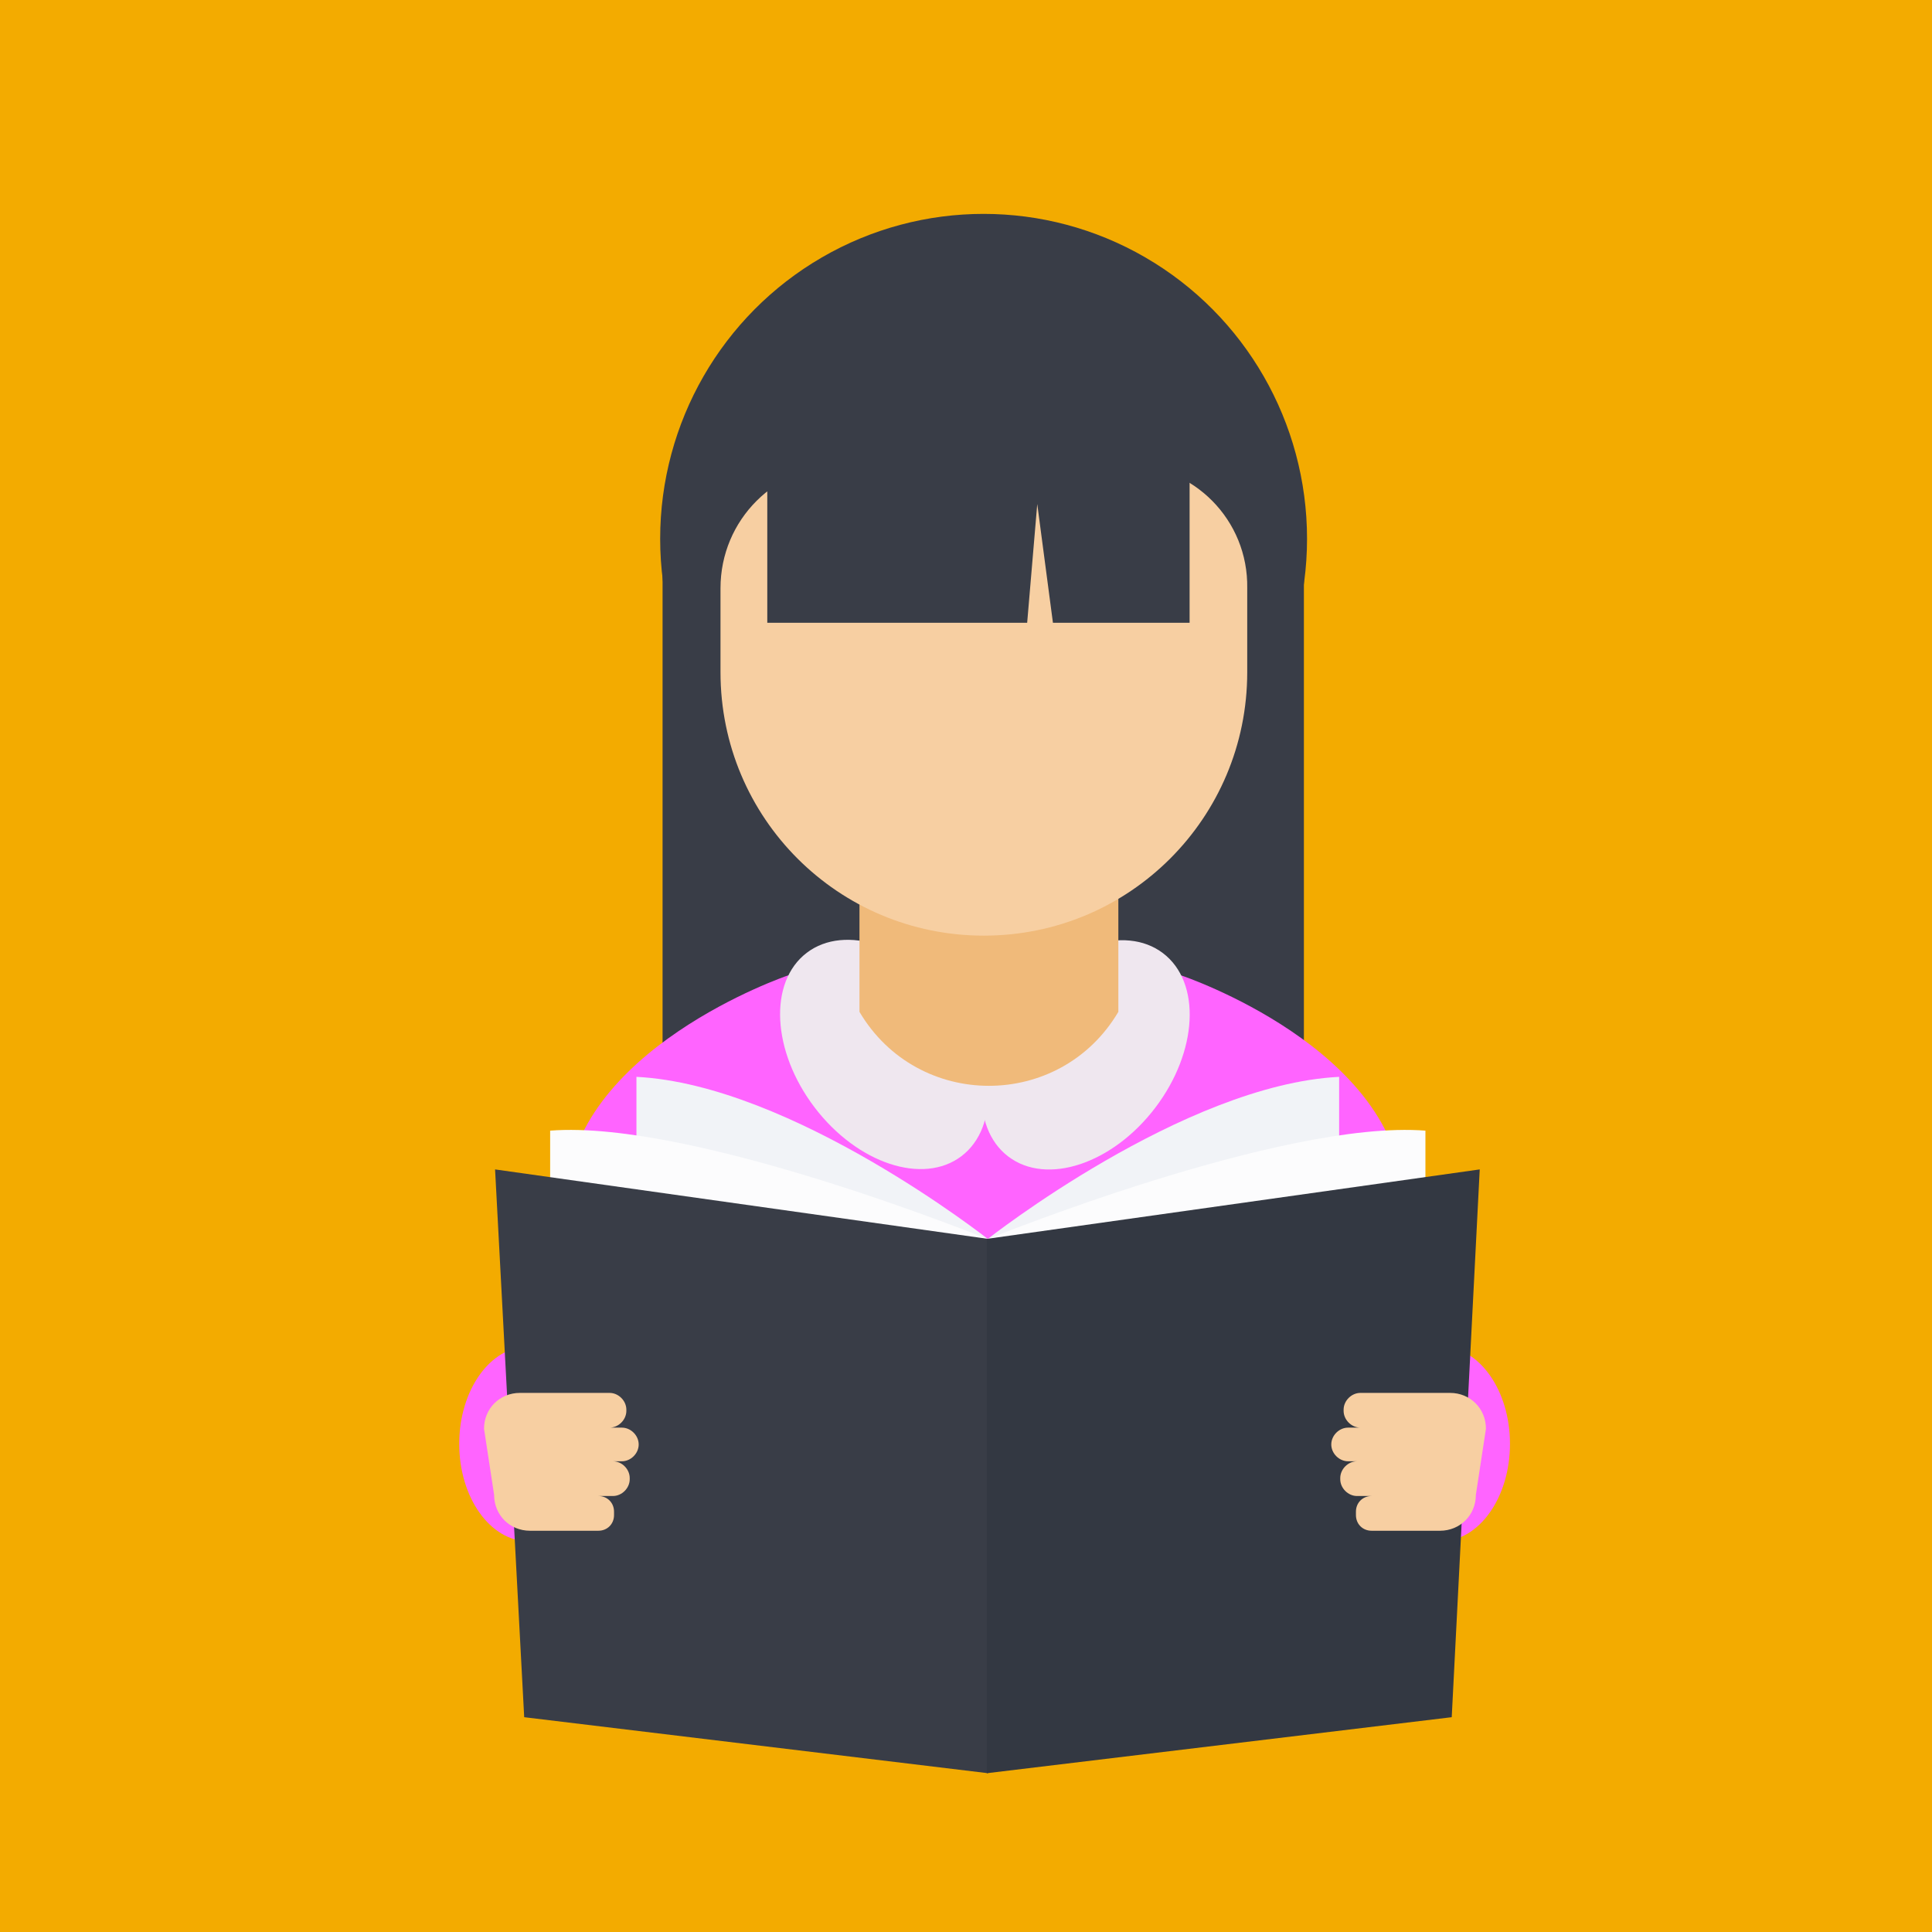 <?xml version="1.0" encoding="UTF-8" standalone="no"?>
<!-- Generator: Adobe Illustrator 19.0.0, SVG Export Plug-In . SVG Version: 6.00 Build 0)  -->

<svg
   xmlns:osb="http://www.openswatchbook.org/uri/2009/osb"
   xmlns:dc="http://purl.org/dc/elements/1.1/"
   xmlns:cc="http://creativecommons.org/ns#"
   xmlns:rdf="http://www.w3.org/1999/02/22-rdf-syntax-ns#"
   xmlns:svg="http://www.w3.org/2000/svg"
   xmlns="http://www.w3.org/2000/svg"
   xmlns:sodipodi="http://sodipodi.sourceforge.net/DTD/sodipodi-0.dtd"
   xmlns:inkscape="http://www.inkscape.org/namespaces/inkscape"
   version="1.1"
   id="Layer_1"
   x="0px"
   y="0px"
   viewBox="0 0 400 400"
   xml:space="preserve"
   inkscape:version="0.48.4 r9939"
   width="100%"
   height="100%"
   sodipodi:docname="ذكر - Copy.svg"><defs
   id="defs77"><linearGradient
     id="linearGradient5348"
     osb:paint="solid"><stop
       style="stop-color:#f3ab00;stop-opacity:1;"
       offset="0"
       id="stop5350" /></linearGradient><linearGradient
     id="linearGradient3908"
     osb:paint="solid"><stop
       style="stop-color:#f3ab00;stop-opacity:1;"
       offset="0"
       id="stop3910" /></linearGradient></defs><sodipodi:namedview
   pagecolor="#ffffff"
   bordercolor="#666666"
   borderopacity="1"
   objecttolerance="10"
   gridtolerance="10"
   guidetolerance="10"
   inkscape:pageopacity="0"
   inkscape:pageshadow="2"
   inkscape:window-width="1360"
   inkscape:window-height="706"
   id="namedview75"
   showgrid="false"
   width="500px"
   inkscape:zoom="0.92678588"
   inkscape:cx="49.676569"
   inkscape:cy="208.9472"
   inkscape:window-x="-8"
   inkscape:window-y="-8"
   inkscape:window-maximized="1"
   inkscape:current-layer="Layer_1" />














<g
   id="g45"
   transform="translate(0,-109.287)">
</g>
<g
   id="g47"
   transform="translate(0,-109.287)">
</g>
<g
   id="g49"
   transform="translate(0,-109.287)">
</g>
<g
   id="g51"
   transform="translate(0,-109.287)">
</g>
<g
   id="g53"
   transform="translate(0,-109.287)">
</g>
<g
   id="g55"
   transform="translate(0,-109.287)">
</g>
<g
   id="g57"
   transform="translate(0,-109.287)">
</g>
<g
   id="g59"
   transform="translate(0,-109.287)">
</g>
<g
   id="g61"
   transform="translate(0,-109.287)">
</g>
<g
   id="g63"
   transform="translate(0,-109.287)">
</g>
<g
   id="g65"
   transform="translate(0,-109.287)">
</g>
<g
   id="g67"
   transform="translate(0,-109.287)">
</g>
<g
   id="g69"
   transform="translate(0,-109.287)">
</g>
<g
   id="g71"
   transform="translate(0,-109.287)">
</g>
<g
   id="g73"
   transform="translate(0,-109.287)">
</g>
<rect
   style="fill:#f3ab00;fill-opacity:1;fill-rule:nonzero;stroke:none"
   id="rect3063"
   width="403.052"
   height="403.052"
   x="-1.351"
   y="-1.358" /><rect
   style="fill:#393d47;fill-opacity:1;fill-rule:nonzero;stroke:none"
   id="rect3021"
   width="132.778"
   height="140.809"
   x="137.179"
   y="105.684" /><g
   transform="matrix(0.684,0,0,0.684,29.675,37.093)"
   id="g5"
   style="fill:#ff64ff;fill-opacity:1"><ellipse
     d="m 137.664,382.813 c 0,16.292 -9.412,29.499 -21.023,29.499 -11.611,0 -21.023,-13.207 -21.023,-29.499 0,-16.292 9.412,-29.499 21.023,-29.499 11.611,0 21.023,13.207 21.023,29.499 z"
     sodipodi:ry="29.499001"
     sodipodi:rx="21.023001"
     sodipodi:cy="382.81299"
     sodipodi:cx="116.641"
     style="fill:#ff64ff;fill-opacity:1"
     cx="116.641"
     cy="382.813"
     rx="21.023"
     ry="29.499"
     id="ellipse7" /><ellipse
     d="m 413.669,382.813 c 0,16.292 -9.412,29.499 -21.023,29.499 -11.611,0 -21.023,-13.207 -21.023,-29.499 0,-16.292 9.412,-29.499 21.023,-29.499 11.611,0 21.023,13.207 21.023,29.499 z"
     sodipodi:ry="29.499001"
     sodipodi:rx="21.023001"
     sodipodi:cy="382.81299"
     sodipodi:cx="392.646"
     style="fill:#ff64ff;fill-opacity:1"
     cx="392.646"
     cy="382.813"
     rx="21.023"
     ry="29.499"
     id="ellipse9" /><path
     inkscape:connector-curvature="0"
     style="fill:#ff64ff;fill-opacity:1"
     d="m 314.321,241.081 -13.224,-3.391 -15.258,38.993 -31.195,4.408 -31.195,-4.408 -15.258,-38.993 -13.224,3.391 c 0,0 -65.78,22.379 -67.136,67.815 l 126.813,62.05 126.813,-62.05 c -1.356,-45.775 -67.136,-67.815 -67.136,-67.815 z"
     id="path11" /></g><path
   inkscape:connector-curvature="0"
   style="fill:#f1f3f7"
   d="m 204.627,256.595 c 0,0 -40.606,-32.02 -72.858,-33.645 v 33.645 h 72.858 z"
   id="path13" /><path
   inkscape:connector-curvature="0"
   style="fill:#fcfcfd"
   d="m 204.627,256.595 c 0,0 -61.024,-24.828 -90.724,-22.507 v 34.341 l 90.724,-11.834 z"
   id="path15" /><g
   transform="matrix(0.684,0,0,0.684,29.675,37.093)"
   id="g17"
   style="fill:#efe7ef;fill-opacity:1"><ellipse
     d="m 262.826,265.082 c 0,14.606 -17.306,26.447 -38.654,26.447 -21.348,0 -38.654,-11.841 -38.654,-26.447 0,-14.606 17.306,-26.447 38.654,-26.447 21.348,0 38.654,11.841 38.654,26.447 z"
     sodipodi:ry="26.447001"
     sodipodi:rx="38.653999"
     sodipodi:cy="265.082"
     sodipodi:cx="224.172"
     transform="matrix(-0.606,-0.796,0.796,-0.606,149.076,604.024)"
     style="fill:#efe7ef;fill-opacity:1"
     cx="224.172"
     cy="265.082"
     rx="38.654"
     ry="26.447"
     id="ellipse19" /><ellipse
     d="m 324.044,265.005 c 0,14.606 -17.306,26.447 -38.654,26.447 -21.348,0 -38.654,-11.841 -38.654,-26.447 0,-14.606 17.306,-26.447 38.654,-26.447 21.348,0 38.654,11.841 38.654,26.447 z"
     sodipodi:ry="26.447001"
     sodipodi:rx="38.653999"
     sodipodi:cy="265.005"
     sodipodi:cx="285.39001"
     transform="matrix(-0.606,0.796,-0.796,-0.606,669.122,198.488)"
     style="fill:#efe7ef;fill-opacity:1"
     cx="285.39"
     cy="265.005"
     rx="38.654"
     ry="26.447"
     id="ellipse21" /></g><path
   inkscape:connector-curvature="0"
   style="fill:#f0ba7a"
   d="m 231.542,209.493 c -12.066,20.419 -41.534,20.419 -53.599,0 0,-11.602 0,-23.435 0,-35.037 17.867,0 35.733,0 53.599,0 0,11.602 0,23.203 0,35.037 z"
   id="path23" /><circle
   transform="matrix(0.681,0,0,0.684,30.232,37.093)"
   sodipodi:ry="98.331001"
   sodipodi:rx="98.331001"
   sodipodi:cy="108.842"
   sodipodi:cx="254.644"
   style="fill:#393d47"
   cx="254.644"
   cy="108.842"
   r="98.331"
   id="circle25" /><path
   inkscape:connector-curvature="0"
   style="fill:#f7cfa2"
   d="m 233.167,96.262 h -58.472 c -14.154,0 -25.523,11.37 -25.523,25.523 v 17.402 c 0,30.164 24.364,54.527 54.527,54.527 30.164,0 54.527,-24.364 54.527,-54.527 V 121.785 C 258.458,107.631 247.088,96.262 233.167,96.262 z"
   id="path27" /><g
   transform="matrix(0.684,0,0,0.684,29.675,37.093)"
   id="g29"><polygon
     style="fill:#393d47"
     points="275.327,134.273 316.694,134.273 316.694,73.579 188.864,73.579 188.864,134.273 267.528,134.273 270.58,98.331 "
     id="polygon31" /><polygon
     style="fill:#393d47"
     points="115.285,465.547 106.469,299.74 255.661,320.763 255.661,482.501 "
     id="polygon33" /></g><path
   inkscape:connector-curvature="0"
   style="fill:#f1f3f7"
   d="m 204.395,256.595 c 0,0 40.606,-32.02 72.858,-33.645 v 33.645 h -72.858 z"
   id="path35" /><path
   inkscape:connector-curvature="0"
   style="fill:#fcfcfd"
   d="m 204.395,256.595 c 0,0 61.024,-24.828 90.724,-22.507 v 34.341 l -90.724,-11.834 z"
   id="path37" /><polygon
   transform="matrix(0.684,0,0,0.684,29.675,37.093)"
   style="fill:#333842"
   points="396.037,465.547 404.514,299.74 255.322,320.763 255.322,482.501 "
   id="polygon39" /><path
   inkscape:connector-curvature="0"
   style="fill:#f7cfa2"
   d="m 132.233,299.057 c 0,-1.857 -1.625,-3.48 -3.48,-3.48 h -2.552 c 1.857,0 3.48,-1.624 3.48,-3.48 v -0.232 c 0,-1.857 -1.625,-3.48 -3.48,-3.48 h -18.563 c -4.176,0 -7.425,3.248 -7.425,7.425 l 2.089,13.69 c 0,4.176 3.248,7.425 7.425,7.425 h 14.154 c 1.857,0 3.248,-1.392 3.248,-3.248 v -0.696 c 0,-1.857 -1.392,-3.248 -3.248,-3.248 h 3.016 c 1.857,0 3.48,-1.625 3.48,-3.48 v -0.232 c 0,-1.857 -1.625,-3.48 -3.48,-3.48 h 1.857 c 1.857,0 3.48,-1.624 3.48,-3.48 z"
   id="path41" /><path
   inkscape:connector-curvature="0"
   style="fill:#f7cfa2;fill-opacity:1"
   d="m 275.628,299.057 c 0,-1.857 1.625,-3.48 3.48,-3.48 h 2.552 c -1.857,0 -3.48,-1.624 -3.48,-3.48 v -0.232 c 0,-1.857 1.625,-3.48 3.48,-3.48 h 18.563 c 4.176,0 7.425,3.248 7.425,7.425 l -2.089,13.69 c 0,4.176 -3.248,7.425 -7.425,7.425 h -14.154 c -1.857,0 -3.248,-1.392 -3.248,-3.248 v -0.696 c 0,-1.857 1.392,-3.248 3.248,-3.248 h -3.016 c -1.857,0 -3.48,-1.625 -3.48,-3.48 v -0.232 c 0,-1.857 1.625,-3.48 3.48,-3.48 h -1.857 c -1.856,0 -3.48,-1.624 -3.48,-3.48 z"
   id="path43" /></svg>